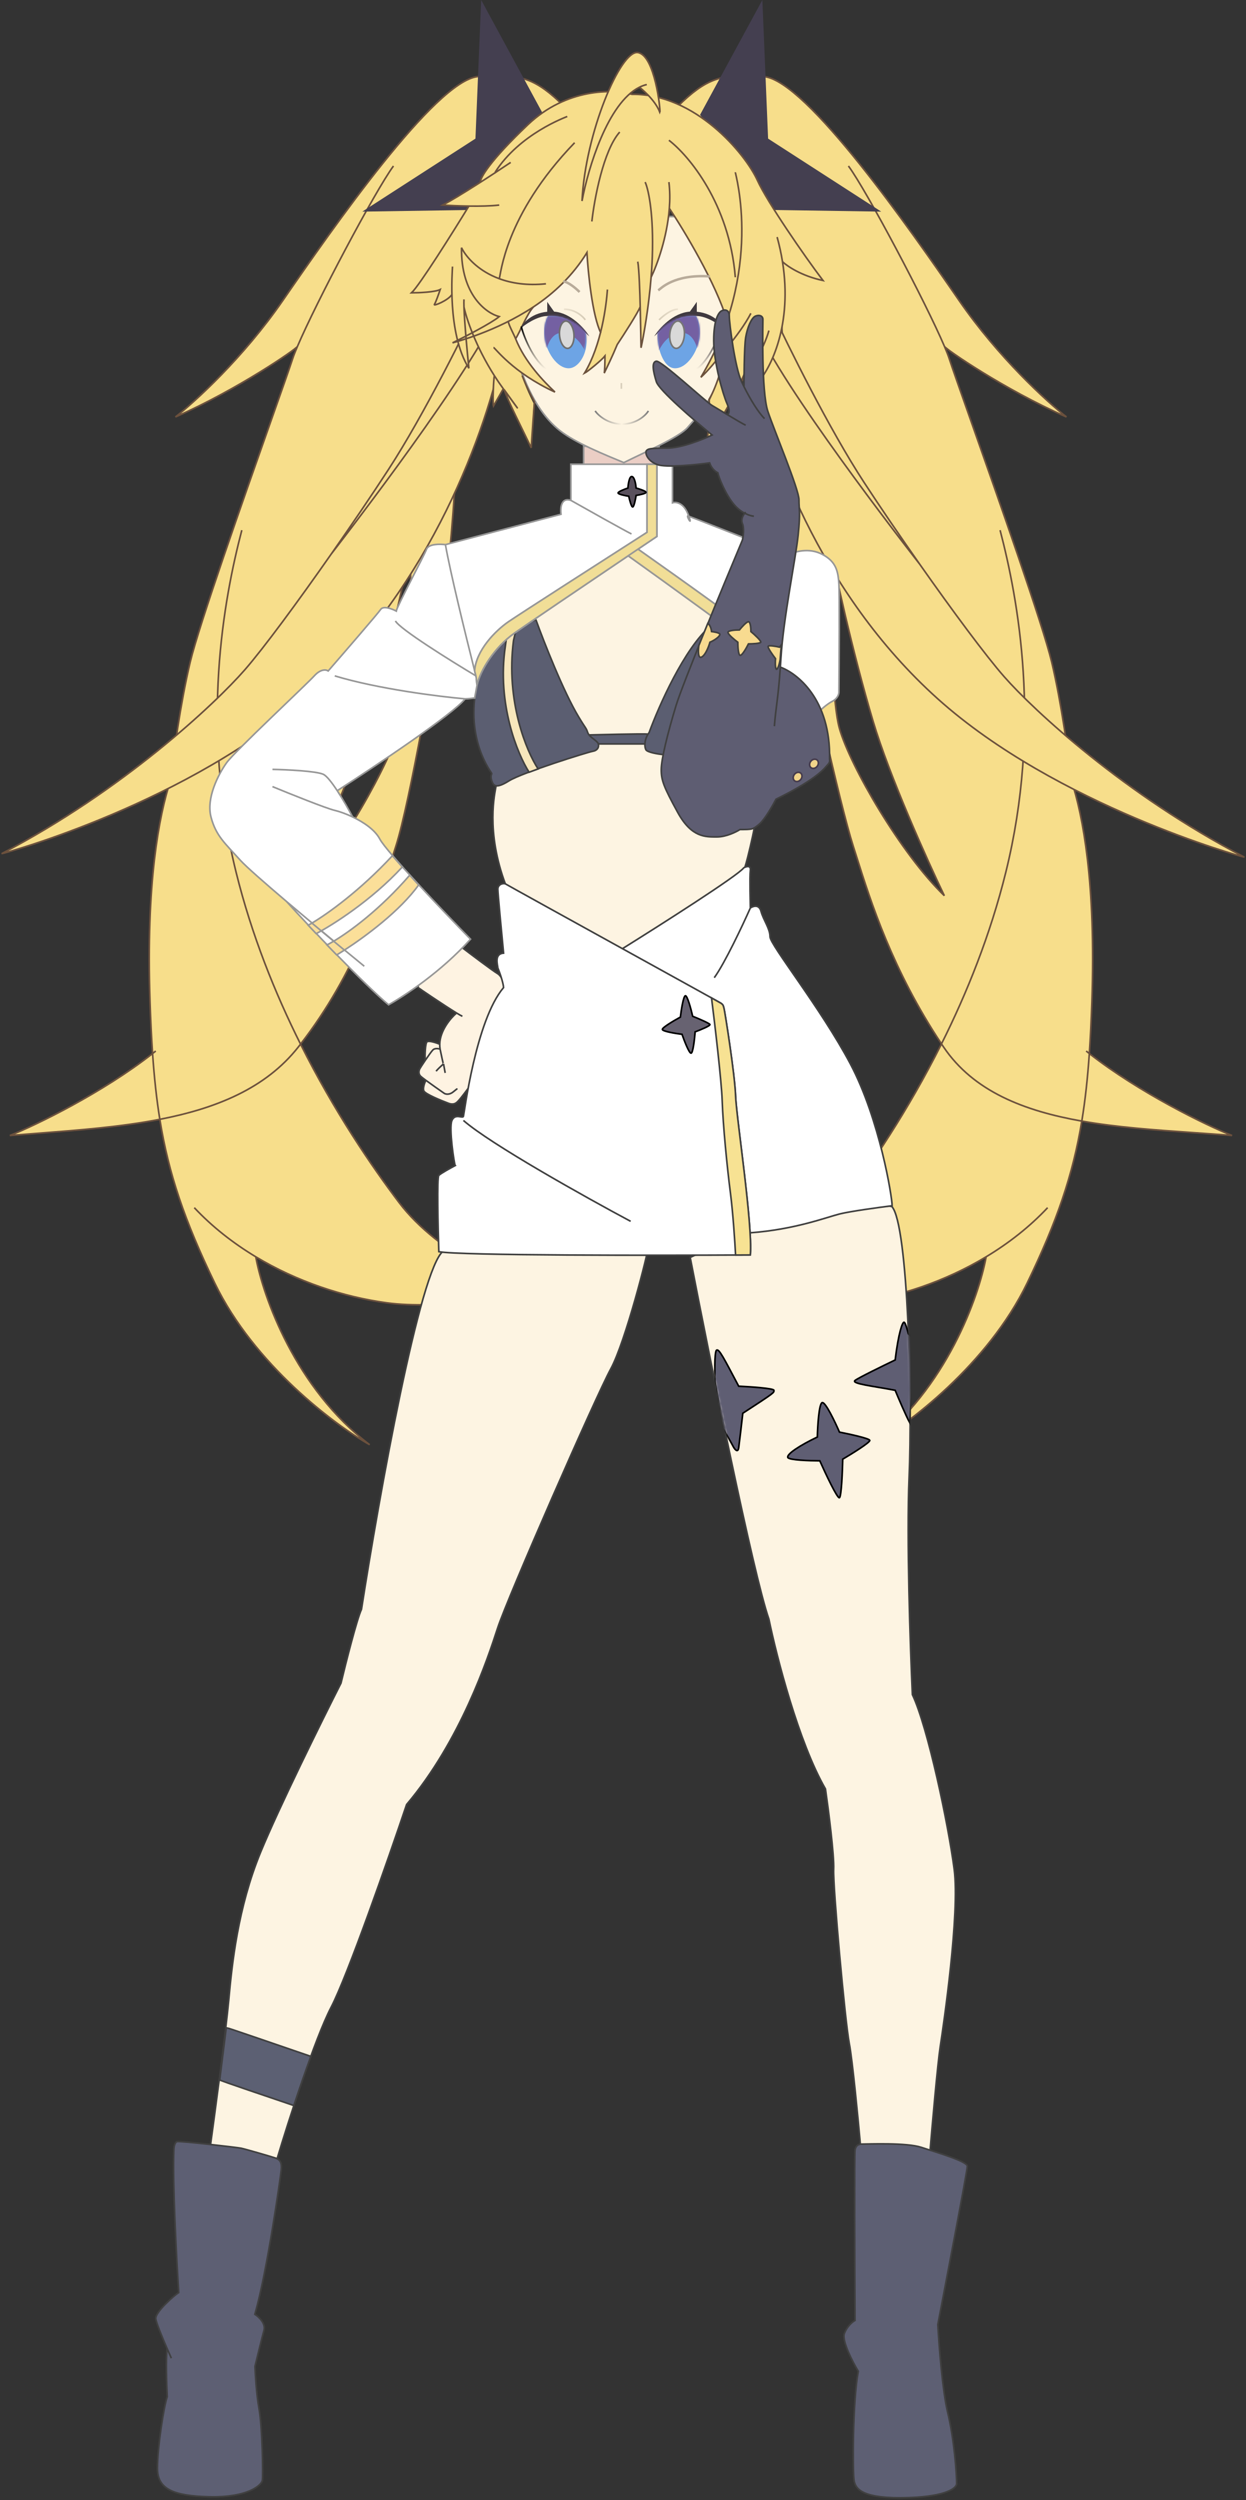 <svg width="760" height="1524" viewBox="0 0 760 1524" fill="none" xmlns="http://www.w3.org/2000/svg">
    <rect x="0" y="0" width="760" height="1524" fill="#333333" stroke="none"/>
    <path d="M258.045 590.505L281.025 577C287.353 581.835 300.709 591.905 303.506 593.506C306.304 595.106 309.668 603.175 311 607.01L287.02 661.528C285.022 664.196 280.826 669.731 280.026 670.531C279.027 671.532 277.528 674.033 273.532 672.532C269.535 671.032 259.544 667.03 258.544 665.03C257.745 663.429 259.016 660.028 259.752 658.527C258.147 657.347 256.936 656.417 256.546 656.027C255.047 654.526 255.547 652.525 256.046 651.525C256.278 651.062 257.689 648.88 259.286 646.523C259.205 643.022 259.344 635.82 260.543 635.019C261.742 634.219 266.159 635.686 268.218 636.52C268.39 628.208 274.846 620.587 278.49 617.514C270.987 612.921 255.457 602.419 255.047 602.008C254.648 601.608 256.879 594.172 258.045 590.505Z" fill="#FEF3E2"/>
    <path d="M282.025 619.514C281.395 619.244 280.136 618.521 278.49 617.514M278.49 617.514C270.987 612.921 255.457 602.419 255.047 602.008C254.648 601.608 256.879 594.172 258.045 590.505L281.025 577C287.353 581.835 300.709 591.905 303.506 593.506C306.304 595.106 309.668 603.175 311 607.01L287.02 661.528C285.022 664.196 280.826 669.731 280.026 670.531C279.027 671.532 277.528 674.033 273.532 672.532C269.535 671.032 259.544 667.03 258.544 665.03C257.745 663.429 259.016 660.028 259.752 658.527M278.49 617.514C274.846 620.587 268.39 628.208 268.218 636.52M270.534 648.524C270.701 649.691 270.534 649.624 268.536 640.021C268.501 639.854 268.469 639.688 268.441 639.521M270.534 648.524C269.202 649.691 266.438 652.225 266.038 653.026M270.534 648.524L271.533 654.026M268.441 639.521C267.473 639.188 265.239 638.821 264.04 640.021C263.235 640.826 261.136 643.793 259.286 646.523M268.441 639.521C268.266 638.515 268.197 637.513 268.218 636.52M278.49 664.029C278.835 663.696 278.927 663.529 276.529 665.53C274.131 667.53 271.866 667.03 271.034 666.53C268.112 664.505 263.083 660.977 259.752 658.527M259.752 658.527C258.147 657.347 256.936 656.417 256.546 656.027C255.047 654.526 255.547 652.525 256.046 651.525C256.278 651.062 257.689 648.88 259.286 646.523M259.286 646.523C259.205 643.022 259.344 635.82 260.543 635.019C261.742 634.219 266.159 635.686 268.218 636.52" stroke="#404040"/>
    <path d="M308.5 539.5C296 506.5 302 483 302.5 479.5L292 410L309.5 364L387.5 328L454 367L446.5 411L436.5 462.5C444.333 476.5 460.8 500.2 460 505C459.2 509.8 456 523.167 455 526.5L452 536.5L379.5 588.5C355.833 573 308.5 541.5 308.5 539.5Z" fill="#FDF4E2" stroke="#404040"/>
    <path d="M326.955 378C331.788 391.333 343.755 421.8 352.955 437C357.455 444.5 357.455 443.5 358.455 446.5C358.631 447.029 358.932 447.527 359.311 448C359.955 448 394.041 447.076 395.248 447.538C395.462 447.19 395.698 446.843 395.955 446.5C401.788 430.5 417.455 395.1 433.455 381.5L415.955 458L404.455 460C401.288 459.667 394.755 458.6 393.955 457C393.546 456.183 393.304 454.948 393.366 453.5H364.955C365.455 455.5 364.455 457.5 361.455 458C358.455 458.5 318.455 471 310.455 476C302.455 481 300.955 479 299.955 476C298.955 473 299.955 472 299.955 471.5C299.955 471 283.455 451 290.955 417C290.955 416.2 295.621 394 297.955 383L326.955 378Z" fill="#5B5E71"/>
    <path d="M364.955 453.5C365.455 455.5 364.455 457.5 361.455 458C358.455 458.5 318.455 471 310.455 476C302.455 481 300.955 479 299.955 476C298.955 473 299.955 472 299.955 471.5C299.955 471 283.455 451 290.955 417C290.955 416.2 295.621 394 297.955 383L326.955 378C331.788 391.333 343.755 421.8 352.955 437C357.455 444.5 357.455 443.5 358.455 446.5C358.631 447.029 358.932 447.527 359.311 448M364.955 453.5C364.543 451.853 361.079 450.206 359.311 448M364.955 453.5C373.955 453.5 392.237 453.5 393.366 453.5M359.311 448C359.955 448 394.041 447.076 395.248 447.538M395.248 447.538C395.462 447.19 395.698 446.843 395.955 446.5C401.788 430.5 417.455 395.1 433.455 381.5L415.955 458L404.455 460C401.288 459.667 394.755 458.6 393.955 457C393.546 456.183 393.304 454.948 393.366 453.5M395.248 447.538C393.984 449.592 393.443 451.709 393.366 453.5" stroke="#404040"/>
    <path d="M313.218 390.5C308.418 427.7 321.218 458.138 328.218 468.707C326.314 469.387 324.466 470.063 322.718 470.721C315.718 459.814 303.018 429.2 308.218 394C308.718 390.166 309.818 382.5 310.218 382.5C310.618 382.5 314.052 380.816 315.718 379.975L313.218 390.5Z" fill="#F7E7BC" stroke="#404040"/>
    <path d="M356 284V272H402V284H356Z" fill="#EBCEC5" stroke="#979797"/>
    <path fill-rule="evenodd" clip-rule="evenodd" d="M479.5 279.684C479.5 264.484 477.5 212.684 476.5 188.684C455.5 148.35 413.5 67.083 413.5 64.683C430.5 48.184 440 44.184 466 46.684C492 49.184 555 139.684 585 183.184C609 217.984 638.667 245.017 650.5 254.184C612 237.184 576.716 212.684 576.084 211.184C577.392 214.253 578.388 216.798 579 218.684C580.657 223.793 585.595 237.791 592.032 256.04C608.902 303.862 636.072 380.884 641.5 403.684C647.5 428.884 652 462.184 653.5 475.684C660.5 497.184 668.5 538.184 666 610.684C665.61 621.981 665.112 632.416 664.434 642.218C694.686 665.957 736 686.147 751.5 692.184C743.574 691.528 735.511 690.966 727.402 690.401C704.602 688.812 681.428 687.197 659.842 683.4C654.443 716.136 644.707 744.556 626.5 782.184C602.5 831.784 553.5 868.517 532 880.684C577.2 846.684 597.167 790.137 601.5 766.114C576.373 781.228 547.997 790.629 521.5 794.184C490.09 798.397 445.667 790.517 427.5 787.184C442.667 786.35 490.4 764.384 514 733.184C530.822 710.944 553.659 677.487 574.261 636.334C544.284 591.278 531.066 549.424 522.606 522.637C521.871 520.308 521.171 518.093 520.5 516C512 489.5 492 398.684 488 375.184C484 351.684 479.5 298.684 479.5 279.684ZM576 546C565.667 524.5 542.5 473.1 532.5 439.5C520 397.5 508.5 345.5 506.5 332C506.333 360.834 506.8 425.6 512 444C518.5 467 549.5 520.5 576 546Z" fill="#F7DE8B"/>
    <path d="M476.5 188.684L477 188.663L476.995 188.551L476.943 188.453L476.5 188.684ZM413.5 64.683L413.152 64.325L413 64.472V64.683H413.5ZM585 183.184L585.412 182.9L585.412 182.9L585 183.184ZM650.5 254.184L650.298 254.641L650.806 253.788L650.5 254.184ZM576.084 211.184L576.544 210.987L575.623 211.378L576.084 211.184ZM579 218.684L578.524 218.838L578.524 218.838L579 218.684ZM592.032 256.04L592.504 255.873L592.504 255.873L592.032 256.04ZM641.5 403.684L641.986 403.568L641.986 403.568L641.5 403.684ZM653.5 475.684L653.003 475.739L653.009 475.79L653.025 475.838L653.5 475.684ZM666 610.684L666.5 610.701L666.5 610.701L666 610.684ZM664.434 642.218L663.935 642.183L663.916 642.448L664.125 642.611L664.434 642.218ZM751.5 692.184L751.459 692.682L751.681 691.718L751.5 692.184ZM727.402 690.401L727.437 689.902L727.437 689.902L727.402 690.401ZM659.842 683.4L659.929 682.908L659.431 682.82L659.349 683.319L659.842 683.4ZM626.5 782.184L626.95 782.401L626.95 782.401L626.5 782.184ZM532 880.684L531.699 880.284L532.246 881.119L532 880.684ZM601.5 766.114L601.992 766.203L602.188 765.117L601.242 765.685L601.5 766.114ZM521.5 794.184L521.566 794.679L521.566 794.679L521.5 794.184ZM427.5 787.184L427.473 786.684L427.41 787.675L427.5 787.184ZM514 733.184L513.601 732.882L513.601 732.882L514 733.184ZM574.261 636.334L574.708 636.558L574.838 636.299L574.678 636.057L574.261 636.334ZM522.606 522.637L522.129 522.787L522.129 522.787L522.606 522.637ZM520.5 516L520.024 516.153L520.024 516.153L520.5 516ZM532.5 439.5L532.979 439.358L532.979 439.358L532.5 439.5ZM576 546L575.653 546.36L576.451 545.784L576 546ZM506.5 332L506.995 331.927L506 331.997L506.5 332ZM512 444L511.519 444.136L511.519 444.136L512 444ZM574.261 636.334L573.814 636.11L573.684 636.37L573.845 636.611L574.261 636.334ZM575.5 638.184L575.915 637.904L575.915 637.904L575.5 638.184ZM659.842 683.4L659.755 683.893L660.253 683.98L660.335 683.482L659.842 683.4ZM664.434 642.218L664.932 642.252L664.951 641.988L664.742 641.825L664.434 642.218ZM613.5 531.684L613.015 531.564L613.015 531.564L613.5 531.684ZM476 188.704C477.001 212.71 479 264.497 479 279.684H480C480 264.47 477.999 212.657 477 188.663L476 188.704ZM413 64.683C413 64.791 413.026 64.901 413.048 64.983C413.073 65.076 413.108 65.184 413.15 65.303C413.235 65.543 413.359 65.852 413.517 66.224C413.833 66.969 414.298 67.992 414.893 69.259C416.085 71.795 417.81 75.327 419.943 79.621C424.21 88.211 430.117 99.856 436.68 112.686C449.806 138.346 465.556 168.747 476.057 188.914L476.943 188.453C466.444 168.287 450.694 137.888 437.57 112.231C431.008 99.402 425.103 87.76 420.838 79.177C418.706 74.884 416.985 71.359 415.798 68.834C415.204 67.57 414.746 66.561 414.437 65.833C414.282 65.468 414.167 65.18 414.092 64.969C414.055 64.862 414.029 64.782 414.013 64.724C413.995 64.654 414 64.651 414 64.683H413ZM466.048 46.186C453.025 44.934 444.062 45.3 436.208 48.087C428.353 50.874 421.665 56.062 413.152 64.325L413.848 65.042C422.335 56.805 428.897 51.743 436.542 49.03C444.188 46.317 452.975 45.933 465.952 47.181L466.048 46.186ZM585.412 182.9C570.412 161.151 547.153 127.637 524.39 99.246C513.01 85.052 501.743 72.125 491.688 62.586C486.66 57.817 481.925 53.885 477.622 51.064C473.327 48.249 469.418 46.51 466.048 46.186L465.952 47.181C469.082 47.482 472.829 49.118 477.074 51.901C481.309 54.677 485.996 58.565 491 63.312C501.007 72.805 512.24 85.691 523.61 99.871C546.347 128.23 569.588 161.716 584.588 183.467L585.412 182.9ZM650.806 253.788C639.006 244.648 609.378 217.651 585.412 182.9L584.588 183.467C608.622 218.317 638.327 245.386 650.194 254.579L650.806 253.788ZM575.623 211.378C575.682 211.518 575.797 211.647 575.881 211.735C575.982 211.841 576.114 211.965 576.27 212.102C576.585 212.379 577.025 212.735 577.579 213.161C578.688 214.014 580.276 215.166 582.279 216.555C586.286 219.335 591.966 223.074 598.829 227.297C612.554 235.742 631.021 246.129 650.298 254.641L650.702 253.726C631.479 245.238 613.053 234.875 599.353 226.445C592.504 222.231 586.839 218.501 582.849 215.734C580.853 214.349 579.28 213.208 578.188 212.368C577.642 211.948 577.221 211.607 576.931 211.351C576.785 211.223 576.678 211.122 576.606 211.046C576.517 210.953 576.525 210.942 576.544 210.989L575.623 211.378ZM579.476 218.529C578.857 216.622 577.854 214.061 576.544 210.987L575.624 211.38C576.931 214.444 577.92 216.973 578.524 218.838L579.476 218.529ZM592.504 255.873C586.065 237.619 581.13 223.631 579.476 218.529L578.524 218.838C580.184 223.955 585.125 237.962 591.561 256.206L592.504 255.873ZM641.986 403.568C636.55 380.735 609.366 303.675 592.504 255.873L591.561 256.206C608.438 304.05 635.593 381.033 641.014 403.799L641.986 403.568ZM653.997 475.628C652.496 462.121 647.993 428.797 641.986 403.568L641.014 403.799C647.007 428.97 651.504 462.246 653.003 475.739L653.997 475.628ZM666.5 610.701C669.001 538.16 660.998 497.099 653.975 475.529L653.025 475.838C660.002 497.268 667.999 538.207 665.5 610.666L666.5 610.701ZM664.932 642.252C665.611 632.443 666.11 622.002 666.5 610.701L665.5 610.666C665.111 621.96 664.612 632.389 663.935 642.183L664.932 642.252ZM751.681 691.718C736.215 685.694 694.947 665.527 664.742 641.825L664.125 642.611C694.425 666.388 735.785 686.599 751.319 692.65L751.681 691.718ZM727.367 690.9C735.477 691.465 743.536 692.027 751.459 692.682L751.541 691.685C743.611 691.029 735.546 690.467 727.437 689.902L727.367 690.9ZM659.755 683.893C681.372 687.695 704.573 689.311 727.367 690.9L727.437 689.902C704.632 688.313 681.484 686.699 659.929 682.908L659.755 683.893ZM626.95 782.401C645.172 744.743 654.926 716.277 660.335 683.482L659.349 683.319C653.959 715.995 644.242 744.368 626.05 781.966L626.95 782.401ZM532.246 881.119C553.793 868.925 602.889 832.128 626.95 782.401L626.05 781.966C602.111 831.439 553.207 868.108 531.754 880.248L532.246 881.119ZM601.008 766.025C596.687 789.978 576.762 846.387 531.699 880.284L532.301 881.083C577.638 846.98 597.646 790.296 601.992 766.203L601.008 766.025ZM521.566 794.679C548.128 791.116 576.569 781.693 601.758 766.542L601.242 765.685C576.176 780.762 547.866 790.142 521.434 793.688L521.566 794.679ZM427.41 787.675C445.559 791.005 490.064 798.905 521.566 794.679L521.434 793.688C490.117 797.889 445.775 790.028 427.59 786.692L427.41 787.675ZM513.601 732.882C501.858 748.407 484.088 761.658 467.341 771.136C458.971 775.873 450.868 779.661 443.917 782.315C436.953 784.974 431.185 786.48 427.473 786.684L427.527 787.683C431.398 787.47 437.284 785.918 444.274 783.249C451.276 780.575 459.424 776.765 467.834 772.006C484.645 762.492 502.542 749.16 514.399 733.485L513.601 732.882ZM573.814 636.11C553.229 677.229 530.41 710.661 513.601 732.882L514.399 733.485C531.234 711.228 554.09 677.745 574.708 636.558L573.814 636.11ZM522.129 522.787C530.591 549.58 543.826 591.492 573.845 636.611L574.678 636.057C544.742 591.063 531.541 549.267 523.083 522.486L522.129 522.787ZM520.024 516.153C520.695 518.245 521.394 520.459 522.129 522.787L523.083 522.486C522.348 520.158 521.648 517.942 520.976 515.847L520.024 516.153ZM487.507 375.267C491.509 398.779 511.514 489.621 520.024 516.153L520.976 515.847C512.486 489.379 492.491 398.589 488.493 375.1L487.507 375.267ZM479 279.684C479 298.714 483.503 351.742 487.507 375.267L488.493 375.1C484.497 351.625 480 298.653 480 279.684H479ZM532.021 439.643C542.033 473.284 565.215 524.715 575.549 546.217L576.451 545.784C566.118 524.285 542.967 472.916 532.979 439.358L532.021 439.643ZM506.005 332.073C508.01 345.605 519.517 397.629 532.021 439.643L532.979 439.358C520.483 397.371 508.99 345.396 506.995 331.927L506.005 332.073ZM512.481 443.864C511.195 439.315 510.194 431.859 509.422 422.75C508.65 413.652 508.11 402.94 507.737 391.896C506.992 369.809 506.917 346.416 507 332.003L506 331.997C505.917 346.417 505.992 369.825 506.738 391.93C507.111 402.982 507.652 413.713 508.425 422.835C509.198 431.945 510.204 439.486 511.519 444.136L512.481 443.864ZM576.347 545.64C563.141 532.933 548.792 513.224 536.927 493.802C525.058 474.375 515.712 455.297 512.481 443.864L511.519 444.136C514.788 455.704 524.192 474.876 536.073 494.323C547.958 513.777 562.359 533.568 575.653 546.36L576.347 545.64ZM573.845 636.611C574.255 637.228 574.669 637.845 575.085 638.463L575.915 637.904C575.499 637.288 575.087 636.672 574.678 636.057L573.845 636.611ZM575.085 638.463C593.45 665.7 624.562 677.703 659.755 683.893L659.929 682.908C624.816 676.732 594.047 664.796 575.915 637.904L575.085 638.463ZM664.742 641.825C664.094 641.316 663.451 640.805 662.813 640.294L662.187 641.074C662.828 641.588 663.474 642.1 664.125 642.611L664.742 641.825ZM574.708 636.558C590.248 605.517 604.52 570.096 613.985 531.804L613.015 531.564C603.57 569.77 589.328 605.121 573.814 636.11L574.708 636.558ZM613.985 531.804C636.014 442.689 621.494 365.096 610.484 323.057L609.516 323.31C620.506 365.271 634.986 442.678 613.015 531.564L613.985 531.804ZM601.758 766.542C615.546 758.249 628.363 748.237 639.364 736.526L638.636 735.841C627.705 747.477 614.961 757.433 601.242 765.685L601.758 766.542ZM660.335 683.482C662.449 670.664 663.899 657.19 664.932 642.252L663.935 642.183C662.903 657.098 661.456 670.54 659.349 683.319L660.335 683.482ZM576.544 210.987C570.768 197.446 558.921 173.748 547.118 151.534C535.322 129.331 523.542 108.556 517.903 100.887L517.097 101.48C522.684 109.078 534.43 129.783 546.235 152.003C558.035 174.212 569.866 197.88 575.624 211.38L576.544 210.987Z" fill="#6C513D"/>
    <path d="M465 0L427 70L472 128L537.5 129L468.5 84.5L465 0Z" fill="#443F50"/>
    <path fill-rule="evenodd" clip-rule="evenodd" d="M278 279.684C278 264.484 280 212.684 281 188.684C302 148.35 344 67.083 344 64.683C327 48.184 317.5 44.184 291.5 46.684C265.5 49.184 202.5 139.684 172.5 183.184C148.5 217.984 118.834 245.017 107 254.184C145.5 237.184 180.785 212.684 181.417 211.184C180.108 214.253 179.112 216.798 178.5 218.684C176.843 223.793 171.905 237.791 165.468 256.04C148.598 303.862 121.429 380.884 116 403.684C110 428.884 105.5 462.184 104 475.684C97 497.184 89 538.184 91.5 610.684C91.89 621.981 92.389 632.416 93.067 642.218C62.814 665.957 21.501 686.147 6 692.184C11.631 691.718 17.306 691.281 22.998 690.842C48.206 688.901 73.764 686.932 97.483 682.326C102.846 715.516 112.594 744.144 131 782.184C155 831.784 204 868.517 225.5 880.684C180.3 846.684 160.334 790.137 156 766.114C181.127 781.228 209.504 790.629 236 794.184C267.41 798.397 311.834 790.517 330 787.184C314.834 786.35 267.1 764.384 243.5 733.184C226.7 710.973 203.9 677.574 183.319 636.495C216.986 593.045 231.211 548.14 239.784 521.081C240.382 519.192 240.952 517.391 241.5 515.684C250 489.184 265.5 398.684 269.5 375.184C273.5 351.684 278 298.684 278 279.684ZM181 546C191.334 524.5 214.5 473.1 224.5 439.5C237 397.5 248.5 345.5 250.5 332C250.667 360.834 249.7 423.1 244.5 441.5C238 464.5 207.5 520.5 181 546Z" fill="#F7DE8B"/>
    <path d="M281 188.684L280.557 188.453L280.505 188.551L280.501 188.663L281 188.684ZM344 64.683H344.5V64.472L344.348 64.325L344 64.683ZM172.5 183.184L172.089 182.9L172.089 182.9L172.5 183.184ZM107 254.184L106.694 253.788L107.202 254.641L107 254.184ZM181.417 211.184L181.877 211.378L180.957 210.987L181.417 211.184ZM178.5 218.684L178.976 218.838L178.976 218.838L178.5 218.684ZM165.468 256.04L164.996 255.873L164.996 255.873L165.468 256.04ZM116 403.684L115.514 403.568L115.514 403.568L116 403.684ZM104 475.684L104.476 475.838L104.492 475.79L104.497 475.739L104 475.684ZM91.5 610.684L91.001 610.701L91.001 610.701L91.5 610.684ZM93.067 642.218L93.375 642.611L93.584 642.448L93.566 642.183L93.067 642.218ZM6 692.184L5.819 691.718L6.041 692.682L6 692.184ZM22.998 690.842L23.036 691.341L23.036 691.341L22.998 690.842ZM97.483 682.326L97.977 682.246L97.894 681.736L97.388 681.835L97.483 682.326ZM131 782.184L130.55 782.401L130.55 782.401L131 782.184ZM225.5 880.684L225.254 881.119L225.801 880.284L225.5 880.684ZM156 766.114L156.258 765.685L155.312 765.117L155.508 766.203L156 766.114ZM236 794.184L235.934 794.679L235.934 794.679L236 794.184ZM330 787.184L330.09 787.675L330.028 786.684L330 787.184ZM243.5 733.184L243.101 733.485L243.101 733.485L243.5 733.184ZM183.319 636.495L182.924 636.188L182.731 636.437L182.872 636.719L183.319 636.495ZM239.784 521.081L240.26 521.232L240.26 521.232L239.784 521.081ZM241.5 515.684L241.024 515.531L241.024 515.531L241.5 515.684ZM224.5 439.5L224.021 439.358L224.021 439.358L224.5 439.5ZM181 546L180.55 545.784L181.347 546.36L181 546ZM250.5 332L251 331.997L250.006 331.927L250.5 332ZM244.5 441.5L244.981 441.636L244.981 441.636L244.5 441.5ZM183.319 636.495L183.715 636.801L183.907 636.552L183.766 636.271L183.319 636.495ZM182 638.184L182.393 638.493L182.393 638.493L182 638.184ZM97.483 682.326L96.989 682.405L97.072 682.915L97.578 682.817L97.483 682.326ZM93.067 642.218L92.758 641.825L92.55 641.988L92.568 642.252L93.067 642.218ZM144 531.684L144.486 531.564L144.486 531.564L144 531.684ZM280.501 188.663C279.501 212.657 277.5 264.47 277.5 279.684H278.5C278.5 264.497 280.5 212.71 281.5 188.704L280.501 188.663ZM343.5 64.683C343.5 64.651 343.505 64.654 343.487 64.724C343.471 64.782 343.446 64.862 343.408 64.969C343.333 65.18 343.218 65.468 343.063 65.833C342.754 66.561 342.296 67.57 341.702 68.834C340.515 71.359 338.794 74.884 336.662 79.177C332.398 87.76 326.492 99.402 319.93 112.231C306.806 137.888 291.056 168.287 280.557 188.453L281.444 188.914C291.944 168.747 307.695 138.346 320.82 112.686C327.383 99.856 333.29 88.211 337.557 79.621C339.691 75.327 341.415 71.795 342.607 69.259C343.203 67.992 343.667 66.969 343.984 66.224C344.142 65.852 344.265 65.543 344.35 65.303C344.393 65.184 344.428 65.076 344.453 64.983C344.475 64.901 344.5 64.791 344.5 64.683H343.5ZM291.548 47.181C304.525 45.933 313.312 46.317 320.958 49.03C328.603 51.743 335.165 56.805 343.652 65.042L344.348 64.325C335.836 56.062 329.147 50.874 321.292 48.087C313.438 45.3 304.475 44.934 291.452 46.186L291.548 47.181ZM172.912 183.467C187.913 161.716 211.153 128.23 233.89 99.871C245.26 85.691 256.493 72.805 266.501 63.312C271.504 58.565 276.191 54.677 280.427 51.901C284.671 49.118 288.418 47.482 291.548 47.181L291.452 46.186C288.083 46.51 284.173 48.249 279.878 51.064C275.575 53.885 270.84 57.817 265.812 62.586C255.757 72.125 244.491 85.052 233.11 99.246C210.347 127.637 187.088 161.151 172.089 182.9L172.912 183.467ZM107.306 254.579C119.173 245.386 148.878 218.317 172.912 183.467L172.089 182.9C148.123 217.651 118.494 244.648 106.694 253.788L107.306 254.579ZM180.956 210.989C180.976 210.942 180.983 210.953 180.895 211.046C180.823 211.122 180.715 211.223 180.57 211.351C180.279 211.607 179.858 211.948 179.312 212.368C178.22 213.208 176.647 214.349 174.652 215.734C170.662 218.501 164.996 222.231 158.147 226.445C144.447 234.875 126.021 245.238 106.798 253.726L107.202 254.641C126.479 246.129 144.946 235.742 158.671 227.297C165.534 223.074 171.215 219.335 175.221 216.555C177.224 215.166 178.812 214.014 179.922 213.161C180.476 212.735 180.916 212.379 181.23 212.102C181.386 211.965 181.518 211.841 181.619 211.735C181.703 211.647 181.818 211.518 181.877 211.378L180.956 210.989ZM178.976 218.838C179.581 216.973 180.57 214.444 181.877 211.38L180.957 210.987C179.646 214.061 178.643 216.622 178.025 218.529L178.976 218.838ZM165.939 256.206C172.375 237.962 177.316 223.955 178.976 218.838L178.025 218.529C176.37 223.631 171.436 237.619 164.996 255.873L165.939 256.206ZM116.487 403.799C121.907 381.033 149.063 304.05 165.939 256.206L164.996 255.873C148.134 303.675 120.95 380.735 115.514 403.568L116.487 403.799ZM104.497 475.739C105.996 462.246 110.494 428.97 116.487 403.799L115.514 403.568C109.507 428.797 105.004 462.121 103.503 475.628L104.497 475.739ZM92 610.666C89.501 538.207 97.499 497.268 104.476 475.838L103.525 475.529C96.502 497.099 88.499 538.16 91.001 610.701L92 610.666ZM93.566 642.183C92.888 632.389 92.389 621.96 92 610.666L91.001 610.701C91.39 622.002 91.889 632.443 92.568 642.252L93.566 642.183ZM6.182 692.65C21.716 686.599 63.075 666.388 93.375 642.611L92.758 641.825C62.553 665.527 21.286 685.694 5.819 691.718L6.182 692.65ZM22.959 690.344C17.267 690.782 11.592 691.219 5.959 691.685L6.041 692.682C11.671 692.216 17.344 691.779 23.036 691.341L22.959 690.344ZM97.388 681.835C73.702 686.435 48.174 688.402 22.959 690.344L23.036 691.341C48.238 689.4 73.826 687.429 97.578 682.817L97.388 681.835ZM131.45 781.966C113.059 743.958 103.33 715.376 97.977 682.246L96.989 682.405C102.362 715.656 112.129 744.331 130.55 782.401L131.45 781.966ZM225.746 880.248C204.294 868.108 155.389 831.439 131.45 781.966L130.55 782.401C154.611 832.128 203.707 868.925 225.254 881.119L225.746 880.248ZM155.508 766.203C159.854 790.296 179.862 846.98 225.2 881.083L225.801 880.284C180.738 846.387 160.813 789.978 156.492 766.025L155.508 766.203ZM236.067 793.688C209.635 790.142 181.324 780.762 156.258 765.685L155.743 766.542C180.931 781.693 209.373 791.116 235.934 794.679L236.067 793.688ZM329.91 786.692C311.726 790.028 267.383 797.889 236.067 793.688L235.934 794.679C267.437 798.905 311.942 791.005 330.09 787.675L329.91 786.692ZM243.101 733.485C254.958 749.16 272.855 762.492 289.666 772.006C298.076 776.765 306.225 780.575 313.227 783.249C320.216 785.918 326.102 787.47 329.973 787.683L330.028 786.684C326.315 786.48 320.547 784.974 313.583 782.315C306.632 779.661 298.529 775.873 290.159 771.136C273.412 761.658 255.642 748.407 243.899 732.882L243.101 733.485ZM182.872 636.719C203.47 677.832 226.288 711.257 243.101 733.485L243.899 732.882C227.112 710.689 204.33 677.316 183.766 636.271L182.872 636.719ZM239.307 520.93C230.736 547.985 216.532 592.815 182.924 636.188L183.715 636.801C217.44 593.276 231.687 548.295 240.26 521.232L239.307 520.93ZM241.024 515.531C240.476 517.24 239.905 519.042 239.307 520.93L240.26 521.232C240.859 519.343 241.429 517.543 241.976 515.836L241.024 515.531ZM269.007 375.1C267.007 386.849 262.133 415.346 256.696 444.216C251.257 473.101 245.263 502.317 241.024 515.531L241.976 515.836C246.238 502.55 252.244 473.266 257.679 444.401C263.117 415.522 267.993 387.018 269.993 375.267L269.007 375.1ZM277.5 279.684C277.5 298.653 273.003 351.625 269.007 375.1L269.993 375.267C273.998 351.742 278.5 298.714 278.5 279.684H277.5ZM224.021 439.358C214.033 472.916 190.882 524.285 180.55 545.784L181.451 546.217C191.785 524.715 214.967 473.284 224.98 439.643L224.021 439.358ZM250.006 331.927C248.01 345.396 236.517 397.371 224.021 439.358L224.98 439.643C237.484 397.629 248.99 345.605 250.995 332.073L250.006 331.927ZM244.981 441.636C246.295 436.988 247.333 429.606 248.153 420.729C248.973 411.842 249.577 401.423 250.012 390.683C250.884 369.203 251.084 346.42 251 331.997L250 332.003C250.084 346.414 249.884 369.181 249.013 390.642C248.578 401.373 247.975 411.773 247.157 420.637C246.338 429.511 245.306 436.812 244.019 441.364L244.981 441.636ZM181.347 546.36C194.646 533.563 208.923 513.142 220.682 493.065C232.438 472.991 241.714 453.198 244.981 441.636L244.019 441.364C240.787 452.803 231.562 472.509 219.819 492.56C208.077 512.608 193.855 532.937 180.654 545.64L181.347 546.36ZM182.924 636.188C182.488 636.751 182.05 637.313 181.607 637.874L182.393 638.493C182.837 637.929 183.277 637.365 183.715 636.801L182.924 636.188ZM181.607 637.874C161.726 663.129 131.514 675.207 97.388 681.835L97.578 682.817C131.795 676.171 162.292 664.026 182.393 638.493L181.607 637.874ZM93.375 642.611C94.026 642.1 94.673 641.588 95.313 641.074L94.687 640.294C94.049 640.805 93.406 641.316 92.758 641.825L93.375 642.611ZM183.766 636.271C168.221 605.243 153.946 569.835 144.486 531.564L143.515 531.804C152.997 570.162 167.301 605.639 182.872 636.719L183.766 636.271ZM144.486 531.564C122.514 442.678 136.994 365.271 147.984 323.31L147.017 323.057C136.006 365.096 121.487 442.689 143.515 531.804L144.486 531.564ZM156.258 765.685C142.539 757.433 129.796 747.477 118.865 735.841L118.136 736.526C129.137 748.237 141.954 758.249 155.743 766.542L156.258 765.685ZM97.977 682.246C95.963 669.787 94.568 656.681 93.566 642.183L92.568 642.252C93.572 656.772 94.97 669.91 96.989 682.405L97.977 682.246ZM181.877 211.38C187.634 197.88 199.465 174.212 211.265 152.003C223.071 129.783 234.816 109.078 240.403 101.48L239.597 100.887C233.959 108.556 222.178 129.331 210.382 151.534C198.58 173.748 186.732 197.446 180.957 210.987L181.877 211.38Z" fill="#6C513D"/>
    <path d="M419.5 260.5C414.5 266.5 393.167 275.667 380.5 282C368.833 277.167 351 270 341.5 262.5C332.603 255.476 323 243 315.18 218C308.924 197.999 312.347 152.167 312.681 132H445.68C447.514 149.333 446.581 197.6 442.181 218C436.681 243.5 424.5 254.5 419.5 260.5Z" fill="#FDF4E2" stroke="#979797"/>
    <path d="M293.5 0L331.5 70L286.5 128L221 129L290 84.5L293.5 0Z" fill="#443F50"/>
    <path d="M759 522.5C758 522.5 644.5 491 572 426C499.5 361 467.5 270 458 221.5L464.25 205.25L470.5 189C480.5 210.5 505.8 261.6 527 294C536.959 309.221 548.967 326.843 561.032 344C581.069 372.494 601.265 399.704 612.5 412.5C630.5 433 686 484.5 759 522.5Z" fill="#F7DE8B"/>
    <path d="M561.032 344C548.967 326.843 536.959 309.221 527 294C505.8 261.6 480.5 210.5 470.5 189L464.25 205.25M561.032 344C581.069 372.494 601.265 399.704 612.5 412.5C630.5 433 686 484.5 759 522.5C758 522.5 644.5 491 572 426C499.5 361 467.5 270 458 221.5L464.25 205.25M561.032 344C560.329 343 487.5 250.5 464.25 205.25" stroke="#6C513D"/>
    <path d="M1 520.373C2 520.39 116.029 489.466 189.645 422.967C263.26 356.468 296.831 262.214 307.169 211.854L301.201 194.824L295.234 177.794C284.863 200.022 258.682 252.828 236.924 286.223C226.702 301.912 214.391 320.068 202.031 337.738C181.503 367.084 160.839 395.091 149.384 408.232C131.031 429.286 74.647 482.006 1 520.373Z" fill="#F7DE8B"/>
    <path d="M202.031 337.738C214.391 320.068 226.702 301.912 236.924 286.223C258.682 252.828 284.863 200.022 295.234 177.794L301.201 194.824M202.031 337.738C181.503 367.084 160.839 395.091 149.384 408.232C131.031 429.286 74.647 482.006 1 520.373C2 520.39 116.029 489.466 189.645 422.967C263.26 356.468 296.831 262.214 307.169 211.854L301.201 194.824M202.031 337.738C202.751 336.708 277.171 241.57 301.201 194.824" stroke="#6C513D"/>
    <path d="M369 216.999C367 219.499 358.5 226.499 356.5 227.499C361.061 219.956 364.187 211.046 366.314 202.618C361.237 191.963 358.659 165.856 358 154C349.286 168.117 337.846 178.829 325.5 186.999C321.684 190.699 317.078 202.582 314.5 206.499C320.144 220.707 331.729 232.652 338.5 239C329.98 235.067 323.125 230.813 317.723 226.863C320.183 236.109 324.692 244.221 325.5 246C325.1 250.4 324.5 265.5 324 273C318.488 261.187 310.262 245.338 307.622 237.85L307 237L301 247.5C300.462 245.5 301 231.5 301.538 229C296.062 220.411 291.923 212.066 288.934 204.934C287.257 205.529 285.704 206.054 284.296 206.512C284.874 213.286 285.525 219.957 286 224.5C282.972 219.677 280.8 214 279.251 208.072C277.517 208.579 276.386 208.88 276 209C276.914 208.552 277.958 208.036 279.095 207.466C276.675 197.916 275.844 187.77 275.644 179.529C273.031 182.933 264.05 186.925 265 185.5C265.8 184.3 267.667 179 268.5 176.5C265.3 178.1 255.5 178.5 251 178.5C255.8 174.1 276.333 141.422 286 125.634C279.634 125.542 273.619 125.246 270 125C275.442 122.17 284.388 116.645 292.971 111.149C292.946 107.759 299.247 97.596 322 76C345.6 53.6 374.167 54.333 385.5 57.499C424 56.999 454.5 93.499 462 110C468 123.2 490.5 155.833 502 170.999C488.8 168.199 480.019 162.166 477.278 159.499C483.423 197.83 470.291 224.32 462 233.499C462.833 227.499 464.094 213.8 464.494 213C462.163 217.666 456.3 228.299 451.5 233.499C446.239 244.744 435.868 261.619 431 270.999C431.5 267.999 433 245.999 433 244.999C433 243.999 427.5 254.999 433 243.999C437.4 235.199 441.833 218.87 443.5 211.806C435.849 221.009 431.714 226.17 427 230.5C436.114 217.041 438.51 206.559 442.931 193.66C435.669 170.991 416.94 139.978 408.266 126.999C406.918 144.697 400.826 161.439 397.148 168.999C395.664 187.506 392.664 204.449 391 211.999C391 210.399 390.667 194.666 390.5 186.999C388.9 190.999 380.5 203.999 376.5 209.999C373.7 216.799 370 224.499 368.5 227.499C368.9 226.699 369 220.166 369 216.999Z" fill="#F7DE8B"/>
    <path d="M390.5 186.999C388.9 190.999 380.5 203.999 376.5 209.999C373.7 216.799 370 224.499 368.5 227.499C368.9 226.699 369 220.166 369 216.999C367 219.499 358.5 226.499 356.5 227.499C366.9 210.299 369.833 185.999 370.5 176.5M390.5 186.999C390.333 179.499 389.8 163.499 389 159.499M390.5 186.999C390.667 194.666 391 210.399 391 211.999C392.664 204.449 395.664 187.506 397.148 168.999M393.5 110.999C395.167 114.499 398.4 127.599 398 151.999C397.907 157.665 397.597 163.403 397.148 168.999M397.148 168.999C400.826 161.439 406.918 144.697 408.266 126.999M408 110.999C408.647 116.27 408.671 121.678 408.266 126.999M408.266 126.999C417.177 140.333 436.7 172.699 443.5 195.499M408 85.499C420 94.666 444.9 124.199 448.5 168.999M448.5 104.999C448.5 105.999 466 165.5 427.5 230C432.214 225.67 435.849 221.009 443.5 211.806M458 190.999C454.449 197.764 449.104 205.065 443.5 211.806M443.5 211.806C441.833 218.87 437.562 235.063 432.5 243.5C433 247.5 432.196 263.826 431 270.999C435.868 261.619 446.239 244.744 451.5 233.499M455.78 223.499C455.205 225.34 453.624 228.961 451.5 233.499M451.5 233.499C456.593 227.666 465.8 213.099 469 201.499M464.5 213.5C464.1 214.3 462.833 227.499 462 233.499C470.291 224.32 483.423 197.83 477.278 159.499M474 144.499C475.429 149.679 476.506 154.683 477.278 159.499M477.278 159.499C480.019 162.166 488.8 168.199 502 170.999C490.5 155.833 468 123.2 462 110C454.5 93.499 424 56.999 385.5 57.499C374.167 54.333 345.6 53.6 322 76C298.4 98.4 292.833 108.666 293 110.999M346 70.999C345 71.499 317 81.499 302 104.999M311.5 98.999C301.833 105.5 280 119.8 270 125C273.619 125.246 279.634 125.542 286 125.634M304.5 125C299.435 125.607 292.533 125.728 286 125.634M286 125.634C276.333 141.422 255.8 174.1 251 178.5C255.5 178.5 265.3 178.1 268.5 176.5C267.667 179 265.8 184.3 265 185.5C264 186.999 273.643 183 275.643 179.5M276 162.5C276 164.5 272.5 203 286 224.5C285.025 215.171 283.306 196.862 283 187.123M283 182.5C282.934 183.619 282.94 185.205 283 187.123M283 187.123C284.453 194.06 290.058 210.993 301.538 229M307 237C322.2 257.8 313.667 246 307.5 237.5C310 244.833 318.4 261 324 273C324.5 265.5 325.6 249.4 326 245C325.167 243.166 322 238 318.5 229M307 237C305.048 234.329 303.229 231.652 301.538 229M307 237L301 247.5C300.462 245.5 301 231.5 301.538 229M301 211.806C302 211.999 312.5 227 338.5 239C331.729 232.652 320.144 220.707 314.5 206.499M310 196C310.43 198.397 313.475 203.92 314.5 206.499M366.5 203C361.3 192.6 358.667 166 358 154C349.286 168.117 337.846 178.829 325.5 186.999M333 173C321.507 174.178 312.059 172.679 304.5 169.883M304.5 169.883C305.5 168 307.5 131.5 350.5 86.999M304.5 169.883C302.918 169.297 301.418 168.655 300 167.968C289.801 163.031 283.811 155.806 281.5 151C281.1 179.8 296.667 191 304.5 193C299.7 197 283.5 205.333 276 209C278.105 208.348 302.426 202.268 325.5 186.999M361 135C362.5 121.5 368 91.7 378 80.499M314.5 206.499C317.078 202.582 321.684 190.699 325.5 186.999" stroke="#6C523D"/>
    <path d="M372.5 834.5C381.5 818 395.5 763 395.5 759.5L270.5 762.5C256.1 772.9 231.167 912.5 220.5 981C217.7 987 211 1013.5 208 1026C196.333 1049 170.2 1101.8 159 1129C145 1163 141.5 1197.5 139.5 1219.5C137.9 1237.1 131.167 1287.5 128 1310.5L169 1316C175.833 1293.17 192 1242.7 202 1223.5C212 1204.3 236.833 1133.17 248 1100C281 1061 297.5 1011 303.5 992.5C309.5 974 363.5 851 372.5 834.5Z" fill="#FDF4E2" stroke="#404040"/>
    <path d="M134 1268C134.8 1268.4 164.819 1278.67 179.229 1283.5C182.523 1273.52 186.103 1263.08 189.617 1253.53C172.496 1247.69 138.702 1236 138 1236C137.538 1240 135.1 1259 134 1268Z" fill="#5C6073" stroke="#404040"/>
    <path d="M469 987C459.4 959.4 433 828.5 421 766.5L504 727.5L544 735.5C554 746.5 556.5 854.5 554.5 900.5C552.9 937.3 555.166 1004.17 556.5 1033C566 1053 578.5 1112.5 582 1139.5C585.5 1166.5 575.5 1234.5 573.5 1247.5C571.9 1257.9 568.5 1296.5 567 1314.5L525 1309.5C523.5 1292.5 520 1255.9 518 1245.5C515.5 1232.5 508 1150 508.5 1139.5C508.9 1131.1 505.333 1103.33 503.5 1090.5C487.1 1062.1 473.666 1009.67 469 987Z" fill="#FDF4E2" stroke="#404040"/>
    <mask id="mask0_303_2077" style="mask-type:alpha" maskUnits="userSpaceOnUse" x="421" y="727" width="162" height="588">
        <path d="M469.484 987.058C459.987 959.505 433.871 828.828 422 766.934L504.109 728L543.679 735.986C553.572 746.968 556.045 854.784 554.066 900.705C552.483 937.443 554.726 1004.2 556.045 1032.98C565.443 1052.95 577.809 1112.34 581.271 1139.3C584.733 1166.25 574.841 1234.14 572.862 1247.11C571.279 1257.5 567.916 1296.03 566.432 1314L524.883 1309.01C523.399 1292.04 519.937 1255.5 517.958 1245.12C515.485 1232.14 508.066 1149.78 508.56 1139.3C508.956 1130.91 505.428 1103.19 503.614 1090.38C487.39 1062.03 474.101 1009.69 469.484 987.058Z" fill="#FDF4E2" stroke="#404040"/>
    </mask>
    <g mask="url(#mask0_303_2077)">
        <path d="M437.079 823.016C435.58 824.015 436.08 840.007 436.08 842.006L440.577 869.992C442.409 873.157 446.273 879.887 447.072 881.486C448.072 883.485 450.07 885.984 450.57 882.486C450.97 879.687 452.402 867.327 453.069 861.497C473.055 848.503 472.056 849.003 472.056 847.504C472.056 846.304 457.732 845.338 450.57 845.005C441.576 828.013 438.578 822.016 437.079 823.016Z" fill="#5F5E73"/>
        <path d="M501.537 855C499.538 855.4 498.705 869.159 498.539 875.989C488.046 880.987 479.551 886.484 480.551 888.483C481.35 890.082 493.875 890.482 500.038 890.482C503.535 898.311 510.831 913.77 512.03 912.97C513.229 912.171 513.862 896.978 514.029 889.482C519.692 886.151 530.918 879.187 530.518 877.988C530.118 876.789 518.026 874.157 512.03 872.991C509.365 866.827 503.535 854.6 501.537 855Z" fill="#5F5E73"/>
        <path d="M551.504 806.025C552.303 806.425 553.503 810.856 554.002 813.021L558 816.52L555.002 867.493C552.603 863.096 548.006 852.335 546.008 847.504C533.016 845.005 519.025 843.506 521.524 841.507C523.522 839.908 538.679 832.511 546.008 829.013C548.006 812.522 550.505 805.525 551.504 806.025Z" fill="#5F5E73"/>
        <path d="M437.079 823.016C435.58 824.015 436.08 840.007 436.08 842.006L440.577 869.992C442.409 873.157 446.273 879.887 447.072 881.486C448.072 883.485 450.07 885.984 450.57 882.486C450.97 879.687 452.402 867.327 453.069 861.497C473.055 848.503 472.056 849.003 472.056 847.504C472.056 846.304 457.732 845.338 450.57 845.005C441.576 828.013 438.578 822.016 437.079 823.016Z" stroke="black"/>
        <path d="M501.537 855C499.538 855.4 498.705 869.159 498.539 875.989C488.046 880.987 479.551 886.484 480.551 888.483C481.35 890.082 493.875 890.482 500.038 890.482C503.535 898.311 510.831 913.77 512.03 912.97C513.229 912.171 513.862 896.978 514.029 889.482C519.692 886.151 530.918 879.187 530.518 877.988C530.118 876.789 518.026 874.157 512.03 872.991C509.365 866.827 503.535 854.6 501.537 855Z" stroke="black"/>
        <path d="M551.504 806.025C552.303 806.425 553.503 810.856 554.002 813.021L558 816.52L555.002 867.493C552.603 863.096 548.006 852.335 546.008 847.504C533.016 845.005 519.025 843.506 521.524 841.507C523.522 839.908 538.679 832.511 546.008 829.013C548.006 812.522 550.505 805.525 551.504 806.025Z" stroke="black"/>
    </g>
    <path d="M363 250.5C364.833 253.167 370.7 258.5 379.5 258.5C388.3 258.5 393.833 253.167 395.5 250.5" stroke="url(#paint0_linear_303_2077)"/>
    <path d="M379 233.5V237" stroke="#D9CFBC"/>
    <path d="M332.216 206.14C331.167 198.04 333.79 193.18 334.315 192.64C345.648 191.344 354.603 199.3 357.401 203.44C357.594 206.212 358.129 208 357.401 212C356.129 219 351.56 224.501 346.907 224.501C339.562 224.501 333.265 214.24 332.216 206.14Z" fill="#6DA4E5"/>
    <path d="M333.79 192.64C327.914 192.64 319.973 197.86 317 200.74C317.946 198.305 323.158 191.042 333.79 190.033V184C334.63 185.296 336.938 188.52 337.988 189.969C348.242 190.699 356.576 200.281 359.5 205.06C345.858 192.1 341.136 192.64 333.79 192.64Z" fill="#3F393F"/>
    <mask id="mask1_303_2077" style="mask-type:alpha" maskUnits="userSpaceOnUse" x="331" y="192" width="27" height="33">
        <path d="M332.216 206.14C331.167 198.04 333.79 193.18 334.315 192.64C345.648 191.344 354.603 198.76 357.401 202.9C357.926 210.46 354.253 224.501 346.907 224.501C339.562 224.501 333.265 214.24 332.216 206.14Z" fill="#6DA4E5"/>
    </mask>
    <g mask="url(#mask1_303_2077)">
        <path d="M343.235 202.9C336.414 202.36 333.79 211 333.79 212.08C333.265 212.08 331.167 210.568 329.068 208.84C326.969 207.112 325.045 192.64 324.346 185.62L343.235 181.84L363.173 200.74C361.774 205.78 357.611 215.752 356.352 213.16C354.778 209.92 350.725 203.493 343.235 202.9Z" fill="#7460A2"/>
    </g>
    <path d="M350.07 203.652C350.265 206.016 349.907 208.179 349.195 209.759C348.475 211.357 347.452 212.252 346.364 212.348C345.277 212.443 344.121 211.738 343.149 210.289C342.188 208.855 341.48 206.786 341.284 204.422C341.089 202.057 341.447 199.895 342.159 198.315C342.879 196.717 343.902 195.821 344.99 195.726C346.077 195.631 347.233 196.335 348.205 197.785C349.166 199.219 349.874 201.288 350.07 203.652Z" fill="#D9D9D9" stroke="#6F6F6F"/>
    <path d="M426.605 206.14C427.666 198.04 425.012 193.18 424.481 192.64C413.015 191.344 403.955 199.3 401.123 203.44C400.592 211 404.308 224.501 411.741 224.501C419.173 224.501 425.543 214.24 426.605 206.14Z" fill="#6DA4E5"/>
    <path d="M425.012 192.64C430.958 192.64 438.992 197.86 442 200.74C441.042 198.305 435.769 191.042 425.012 190.033V184C424.163 185.296 421.827 188.52 420.765 189.969C410.39 190.699 401.958 200.281 399 205.06C412.802 192.1 417.58 192.64 425.012 192.64Z" fill="#3F393F"/>
    <mask id="mask2_303_2077" style="mask-type:alpha" maskUnits="userSpaceOnUse" x="401" y="192" width="26" height="33">
        <path d="M426.605 206.14C427.666 198.04 425.012 193.18 424.481 192.64C413.015 191.344 403.954 198.76 401.123 202.9C401.123 213 404.308 224.501 411.741 224.501C419.173 224.501 425.543 214.24 426.605 206.14Z" fill="#6DA4E5"/>
    </mask>
    <g mask="url(#mask2_303_2077)">
        <path d="M415.457 202.9C422.358 202.36 425.012 211 425.012 212.08C425.543 212.08 427.666 210.568 429.79 208.84C431.913 207.112 433.86 192.64 434.568 185.62L415.457 181.84L395.284 200.74C396.699 205.78 400.911 215.752 402.185 213.16C403.778 209.92 407.878 203.493 415.457 202.9Z" fill="#7460A2"/>
    </g>
    <path d="M408.535 203.652C408.337 206.015 408.7 208.177 409.42 209.756C410.148 211.353 411.184 212.252 412.29 212.348C413.397 212.443 414.567 211.735 415.55 210.287C416.522 208.854 417.238 206.785 417.436 204.422C417.634 202.059 417.271 199.897 416.551 198.317C415.823 196.721 414.787 195.822 413.681 195.726C412.574 195.63 411.404 196.338 410.421 197.787C409.449 199.22 408.733 201.288 408.535 203.652Z" fill="#D9D9D9" stroke="#767676"/>
    <path d="M318 199C318 200.182 323.192 217.318 333 225" stroke="url(#paint1_linear_303_2077)"/>
    <path d="M440 199C440 200.182 434.807 217.318 425 225" stroke="url(#paint2_linear_303_2077)"/>
    <path d="M401.5 177.001C403 176.001 411 167 433 168.5M353.5 178.001C351.333 175.834 346.7 171.9 343.5 171.5" stroke="#B8AB9A" stroke-width="1.5"/>
    <path d="M402 195C404.5 192.5 409.5 188.5 413.5 188.5M357 195C355.5 192.833 350.8 188.5 344 188.5" stroke="url(#paint3_linear_303_2077)"/>
    <path d="M390 53.181C370.654 62.83 358.72 102.539 355 122.533C357 81.033 378.5 30.533 389 32.033C399.5 33.533 403 67.533 402.5 68.533C399.5 60.533 390.5 53.533 390 53.181Z" fill="#F7DE8B"/>
    <path d="M394.5 51.533C392.958 51.897 391.458 52.454 390 53.181M390 53.181C370.654 62.83 358.72 102.539 355 122.533C357 81.033 378.5 30.533 389 32.033C399.5 33.533 403 67.533 402.5 68.533C399.5 60.533 390.5 53.533 390 53.181Z" stroke="#6C513D"/>
    <path d="M313.687 386C301.687 394.5 293 408.5 291 417.5L289.529 425.5C288.729 425.5 286.02 426 283.687 426C276.623 435.2 228.757 467.167 205.706 482C209.291 487.456 212.911 493.881 215.084 498C221.619 501.108 228.664 505.756 231.687 511.5C235.687 519.1 271 556.167 287 572.5C269 592.5 246.333 607.333 237 612.5C222.6 600.5 188.548 564.833 174.729 549.5C161.385 538.164 150.123 528.297 146.687 524.5C137.187 514 131.687 509.5 128.687 498C125.687 486.5 133.187 472 138.187 465C143.187 458 186.687 417.5 191.687 412C195.687 407.6 199.02 408.167 200.187 409C210.187 397.5 230.587 373.9 232.187 371.5C233.787 369.1 239.187 371.167 241.687 372.5C242.187 369.5 258.687 338.794 260.187 334.748C261.387 331.511 268.354 331.567 271.687 332L342.187 313.5C341.687 309.833 342.187 303 348.187 305V283H350.187H394.687H400.687H410.187V306.5C412.187 305.833 416.887 306.3 419.687 313.5C419.853 313.926 419.999 314.313 420.128 314.663C424.678 316.389 461.139 330.708 479.687 338C485.187 336.5 493.187 333.5 501.687 338C510.187 342.5 511.187 348.5 511.687 356C512.087 362 511.854 402.5 511.687 422C511.687 423.167 510.887 425.9 507.687 427.5C504.487 429.1 500.02 433.167 498.187 435L471.187 417.5C469.687 412.167 465.287 400.2 459.687 395C454.087 389.8 406.354 355.363 383.187 338.794C356.639 356.702 321.389 380.545 313.687 386Z" fill="white"/>
    <path d="M400.687 283V327C397.299 329.281 393.407 331.903 389.187 334.748M400.687 283H394.687M400.687 283H410.187V306.5C412.187 305.833 416.887 306.3 419.687 313.5C423.187 322.5 418.187 314 419.687 314.5C420.887 314.9 460.187 330.333 479.687 338M291 417.5C293 408.5 301.687 394.5 313.687 386C321.389 380.545 356.639 356.702 383.187 338.794M291 417.5L289.529 425.5C288.729 425.5 286.02 426 283.687 426M291 417.5C290.571 415.822 290.788 413.98 290.287 412M271.687 332L342.187 313.5C341.687 309.833 342.187 303 348.187 305M271.687 332C274.503 348.194 283.722 385.971 289.529 409M271.687 332C268.354 331.567 261.387 331.511 260.187 334.748C258.687 338.794 242.187 369.5 241.687 372.5C239.187 371.167 233.787 369.1 232.187 371.5C230.587 373.9 210.187 397.5 200.187 409C199.02 408.167 195.687 407.6 191.687 412C186.687 417.5 143.187 458 138.187 465C133.187 472 125.687 486.5 128.687 498C131.687 509.5 137.187 514 146.687 524.5C150.123 528.297 161.385 538.164 174.729 549.5M348.187 305V283H350.187H394.687M348.187 305C358.52 310.833 380.387 323.1 385.187 325.5M394.687 283V324.5C369.187 340.833 316.587 374.6 310.187 379C302.187 384.5 290.37 396.5 289.529 409M289.529 409C289.788 410.031 290.041 411.032 290.287 412M479.687 338L472.416 406M479.687 338C485.187 336.5 493.187 333.5 501.687 338C510.187 342.5 511.187 348.5 511.687 356C512.087 362 511.854 402.5 511.687 422C511.687 423.167 510.887 425.9 507.687 427.5C504.487 429.1 500.02 433.167 498.187 435L471.187 417.5M471.187 417.5C469.687 412.167 465.287 400.2 459.687 395C454.087 389.8 406.354 355.363 383.187 338.794M471.187 417.5L472.416 406M383.187 338.794C385.245 337.406 387.25 336.054 389.187 334.748M389.187 334.748C413.687 351.999 463.087 387.2 464.687 390C466.687 393.5 470.146 396 472.416 406M222.187 589C210.132 579.137 190.902 563.24 174.729 549.5M174.729 549.5C188.548 564.833 222.6 600.5 237 612.5C246.333 607.333 269 592.5 287 572.5C271 556.167 235.687 519.1 231.687 511.5C228.664 505.756 221.619 501.108 215.084 498M166.187 479.5C176.687 483.833 198.987 492.8 204.187 494C206.757 494.593 210.811 495.968 215.084 498M215.084 498C212.911 493.881 209.291 487.456 205.706 482M166.187 469C174.687 469.167 192.787 470 197.187 472C199.273 472.948 202.475 477.081 205.706 482M205.706 482C228.757 467.167 276.623 435.2 283.687 426M283.687 426C268.187 424.667 230.587 420 204.187 412M290.287 412C274.92 402.833 243.587 383.3 241.187 378.5" stroke="#979797"/>
    <path d="M249.901 533.5C251.663 535.433 253.49 537.421 255.354 539.434C244.109 555.203 222.777 570.991 210.077 579.166C208.352 580.276 206.785 581.246 205.426 582.057L205.285 582.029C203.326 580.021 201.37 578.004 199.438 576C200.552 575.443 201.924 574.69 203.518 573.741C201.044 571.691 198.506 569.583 195.939 567.445C194.814 568.081 193.796 568.634 192.899 569.102L192.815 569.084C191.166 567.351 189.556 565.65 188 564C188.666 563.638 189.423 563.207 190.263 562.708C199.667 557.124 219.526 543.021 239.354 521.629C241.134 523.707 243.141 525.99 245.308 528.413V528.583C228.304 547.031 206.988 561.202 195.939 567.445C198.506 569.583 201.044 571.691 203.518 573.741C213.369 567.874 231.685 554.503 249.901 533.5Z" fill="#FBDF99"/>
    <path d="M203.518 573.741C201.924 574.69 200.552 575.443 199.438 576C201.37 578.004 203.326 580.021 205.285 582.029L205.426 582.057C206.785 581.246 208.352 580.276 210.077 579.166M203.518 573.741C213.369 567.874 231.685 554.503 249.901 533.5C251.663 535.433 253.49 537.421 255.354 539.434C244.109 555.203 222.777 570.991 210.077 579.166M203.518 573.741C205.766 575.605 207.962 577.42 210.077 579.166M203.518 573.741C199.232 570.189 194.752 566.462 190.263 562.708M190.263 562.708C189.423 563.207 188.666 563.638 188 564C189.556 565.65 191.166 567.351 192.815 569.084L192.899 569.102C202.602 564.043 226.572 548.91 245.308 528.583V528.413C243.141 525.99 241.134 523.707 239.354 521.629C219.526 543.021 199.667 557.124 190.263 562.708Z" stroke="#979797"/>
    <path d="M400.658 283V327C397.27 329.281 393.379 331.903 389.158 334.748C413.658 351.999 463.058 387.2 464.658 390C466.658 393.5 470.118 396 472.388 406L471.158 417.5C469.658 412.167 465.258 400.2 459.658 395C454.058 389.8 406.325 355.363 383.158 338.794C356.61 356.702 321.36 380.545 313.658 386C301.658 394.5 292.971 408.5 290.971 417.5C290.542 415.822 290.76 413.98 290.258 412C290.013 411.032 289.76 410.031 289.5 409C290.342 396.5 302.158 384.5 310.158 379C316.558 374.6 369.158 340.833 394.658 324.5V283H400.658Z" fill="#F1DE97"/>
    <path d="M383.158 338.794C356.61 356.702 321.36 380.545 313.658 386C301.658 394.5 292.971 408.5 290.971 417.5C290.542 415.822 290.76 413.98 290.258 412C290.013 411.032 289.76 410.031 289.5 409C290.342 396.5 302.158 384.5 310.158 379C316.558 374.6 369.158 340.833 394.658 324.5V283H400.658V327C397.27 329.281 393.379 331.903 389.158 334.748M383.158 338.794C406.325 355.363 454.058 389.8 459.658 395C465.258 400.2 469.658 412.167 471.158 417.5L472.388 406C470.118 396 466.658 393.5 464.658 390C463.058 387.2 413.658 351.999 389.158 334.748M383.158 338.794C385.216 337.406 387.222 336.054 389.158 334.748" stroke="#979797"/>
    <path d="M447.833 307.677C449.89 310.108 452.174 311.76 454.243 312.846C453.114 314.278 451.819 316.811 452.833 319.177C454.033 321.977 453.333 327.01 452.833 329.177C441 357.343 416.333 416.977 412.333 430.177C407.333 446.677 403.333 462.677 403.333 469.177C403.333 475.677 404.833 479.677 413.333 495.177C421.833 510.677 430.333 510.177 437.333 510.177C442.933 510.177 449 507.177 451.333 505.677C458.833 505.677 459.333 505.677 463.333 502.177C466.533 499.377 471.333 491.01 473.333 487.177C499.833 474.177 503.5 467.5 505 466C506.2 464.8 506.167 463.5 506 463C506.8 425.8 485.76 410.177 475.973 406.677C476.093 404.964 476.213 403.136 476.333 401.177C477.833 376.677 485.333 340.677 486.833 326.177C488.333 311.677 487.333 311.177 487.333 304.677C487.333 298.177 472.333 262.677 468.333 250.677C464.333 238.677 465.333 196.677 465.333 194.677C465.333 192.677 463.333 191.677 460.833 192.677C458.333 193.677 455.833 199.677 454.833 205.677C453.833 211.677 453.833 233.677 453.787 235.677C453.285 234.669 452.799 233.666 452.333 232.677C448.333 224.177 444.833 197.177 444.833 192.677C444.833 188.177 441.333 188.677 439.833 189.677C438.333 190.677 435.333 194.677 435.333 207.677C435.333 220.677 440.833 240.177 443.502 246.177C445.638 250.977 444.392 252.51 443.502 252.677C439.619 250.339 435.889 248.066 434.333 247.177C430.833 245.177 403.333 219.677 400.333 220.177C397.333 220.677 398.333 226.177 400.333 232.677C401.933 237.877 423.666 256.51 434.333 265.177C428.833 267.843 415.633 273.177 406.833 273.177C395.833 273.177 395.333 273.677 394.333 274.677C393.333 275.677 394.333 280.677 400.833 283.177C406.033 285.177 424.333 283.343 432.833 282.177C434.033 285.777 436.666 287.677 437.833 288.177C438.333 290.677 442.333 301.177 447.833 307.677Z" fill="#5E5D72"/>
    <path d="M459.833 314.677C457.666 314.51 452.233 312.877 447.833 307.677C442.333 301.177 438.333 290.677 437.833 288.177C436.666 287.677 434.033 285.777 432.833 282.177C424.333 283.343 406.033 285.177 400.833 283.177C394.333 280.677 393.333 275.677 394.333 274.677C395.333 273.677 395.833 273.177 406.833 273.177C415.633 273.177 428.833 267.843 434.333 265.177C423.666 256.51 401.933 237.877 400.333 232.677C398.333 226.177 397.333 220.677 400.333 220.177C403.333 219.677 430.833 245.177 434.333 247.177C435.889 248.066 439.619 250.339 443.502 252.677M454.833 259.177C453.444 258.621 448.354 255.598 443.502 252.677M443.502 252.677C444.392 252.51 445.638 250.977 443.502 246.177C440.833 240.177 435.333 220.677 435.333 207.677C435.333 194.677 438.333 190.677 439.833 189.677C441.333 188.677 444.833 188.177 444.833 192.677C444.833 197.177 448.333 224.177 452.333 232.677C452.799 233.666 453.285 234.669 453.787 235.677M466.333 255.177C462.357 251.201 457.6 243.321 453.787 235.677M453.787 235.677C453.833 233.677 453.833 211.677 454.833 205.677C455.833 199.677 458.333 193.677 460.833 192.677C463.333 191.677 465.333 192.677 465.333 194.677C465.333 196.677 464.333 238.677 468.333 250.677C472.333 262.677 487.333 298.177 487.333 304.677C487.333 311.177 488.333 311.677 486.833 326.177C485.333 340.677 477.833 376.677 476.333 401.177C476.213 403.136 476.093 404.964 475.973 406.677M472.333 442.677C473.253 430.716 474.596 426.374 475.973 406.677M475.973 406.677C485.76 410.177 506.8 425.8 506 463C506.167 463.5 506.2 464.8 505 466C503.5 467.5 499.833 474.177 473.333 487.177C471.333 491.01 466.533 499.377 463.333 502.177C459.333 505.677 458.833 505.677 451.333 505.677C449 507.177 442.933 510.177 437.333 510.177C430.333 510.177 421.833 510.677 413.333 495.177C404.833 479.677 403.333 475.677 403.333 469.177C403.333 462.677 407.333 446.677 412.333 430.177C416.333 416.977 441 357.343 452.833 329.177C453.333 327.01 454.033 321.977 452.833 319.177C451.633 316.377 453.666 313.343 454.833 312.177" stroke="#404040"/>
    <path d="M434.026 385C433.626 381.8 432.329 380.333 431.73 380C429.862 384.581 428.022 389.118 426.257 393.5C425.847 396.392 425.626 401.841 428.026 400.5C430.426 399.159 432.36 393.941 433.026 391.5C436.526 390 439.526 387.5 439.026 386.5C438.626 385.7 435.526 385.167 434.026 385Z" fill="#F8DB90"/>
    <path d="M456.526 379C455.326 379 452.36 382.333 451.026 384C448.693 384 444.026 384.3 444.026 385.5C444.026 386.7 448.026 390 450.026 391.5C450.026 394.167 450.326 399.5 451.526 399.5C452.726 399.5 455.36 394.833 456.526 392.5C458.86 392.5 463.626 392.3 464.026 391.5C464.426 390.7 460.193 386.833 458.026 385C458.026 383 457.726 379 456.526 379Z" fill="#F8DB90"/>
    <path d="M475.859 402.177C476.038 399.262 476.301 396.185 476.629 393L475.5 394.5C473.342 394 468.926 393.2 468.526 394C468.126 394.8 471.36 399.333 473.026 401.5C472.86 403.167 472.726 406.8 473.526 408C473.915 408.118 474.926 407.118 475.859 402.177Z" fill="#F8DB90"/>
    <path d="M434.026 385C433.626 381.8 432.329 380.333 431.73 380C429.862 384.581 428.022 389.118 426.257 393.5C425.847 396.392 425.626 401.841 428.026 400.5C430.426 399.159 432.36 393.941 433.026 391.5C436.526 390 439.526 387.5 439.026 386.5C438.626 385.7 435.526 385.167 434.026 385Z" stroke="#404040"/>
    <path d="M456.526 379C455.326 379 452.36 382.333 451.026 384C448.693 384 444.026 384.3 444.026 385.5C444.026 386.7 448.026 390 450.026 391.5C450.026 394.167 450.326 399.5 451.526 399.5C452.726 399.5 455.36 394.833 456.526 392.5C458.86 392.5 463.626 392.3 464.026 391.5C464.426 390.7 460.193 386.833 458.026 385C458.026 383 457.726 379 456.526 379Z" stroke="#404040"/>
    <path d="M475.859 402.177C476.038 399.262 476.301 396.185 476.629 393L475.5 394.5C473.342 394 468.926 393.2 468.526 394C468.126 394.8 471.36 399.333 473.026 401.5C472.86 403.167 472.726 406.8 473.526 408C473.915 408.118 474.926 407.118 475.859 402.177Z" stroke="#404040"/>
    <path d="M277.663 710.501C277.163 710.001 273.663 687.501 275.663 683.001C277.663 678.501 282.163 682.001 282.663 680.501C283.163 679.001 290.163 622.001 307.163 602.001C307.163 601.501 306.663 597.501 303.663 590.001C303.663 588.501 301.163 581.501 307.163 581.001C305.996 569.001 303.663 544.401 303.663 542.001C303.663 539.001 307.163 538.001 308.663 539.001C309.413 539.501 341.79 557.377 374.166 575.253L379.663 578.287C402.829 563.858 450.063 533.801 453.663 529.001C455.163 528.167 458.063 527.301 457.663 530.501C457.163 534.501 457.663 552 457.663 553.5C459.329 552.334 462.963 551.1 464.163 555.5C465.663 561 469.663 566 469.663 571C469.663 576 500.663 614.5 518.663 648.5C536.663 682.5 544.163 730 544.163 735C536.163 736 518.563 738.4 512.163 740C504.163 742 484.866 749.5 457.514 751.5C457.837 757.035 457.923 761.703 457.663 765.001C399.496 765.334 280.063 765.401 267.663 763.001C267.163 748.001 266.463 717.701 267.663 716.501C268.863 715.301 274.829 712.001 277.663 710.501Z" fill="white"/>
    <path d="M379.663 578.287C345.56 559.458 309.455 539.529 308.663 539.001C307.163 538.001 303.663 539.001 303.663 542.001C303.663 544.401 305.996 569.001 307.163 581.001C301.163 581.501 303.663 588.501 303.663 590.001C306.663 597.501 307.163 601.501 307.163 602.001C290.163 622.001 283.163 679.001 282.663 680.501C282.163 682.001 277.663 678.501 275.663 683.001C273.663 687.501 277.163 710.001 277.663 710.501C274.829 712.001 268.863 715.301 267.663 716.501C266.463 717.701 267.163 748.001 267.663 763.001C280.063 765.401 399.496 765.334 457.663 765.001C457.923 761.703 457.837 757.035 457.514 751.5M379.663 578.287C410.106 595.096 438.955 611.029 439.663 611.501C441.163 612.501 441.163 613.001 441.663 615.001C442.163 617.001 448.163 654.501 448.663 668.001C449.076 679.158 455.978 725.148 457.514 751.5M379.663 578.287C402.829 563.858 450.063 533.801 453.663 529.001C455.163 528.167 458.063 527.301 457.663 530.501C457.163 534.501 457.663 552 457.663 553.5M457.663 553.5C459.329 552.334 462.963 551.1 464.163 555.5C465.663 561 469.663 566 469.663 571C469.663 576 500.663 614.5 518.663 648.5C536.663 682.5 544.163 730 544.163 735C536.163 736 518.563 738.4 512.163 740C504.163 742 484.866 749.5 457.514 751.5M457.663 553.5C452.996 564 442.063 587.2 435.663 596M384.663 744.5C357.496 730.001 299.063 697.401 282.663 683.001" stroke="#404040"/>
    <path d="M441.662 615C441.162 613 441.162 612.5 439.662 611.5C439.481 611.379 437.443 610.238 434 608.325C436 624.217 440.1 659 440.5 671C441 686 443.5 711.5 445.5 727C447.1 739.4 448.275 757.531 448.662 765.047C451.797 765.032 454.804 765.017 457.662 765C459.162 746 449.162 681.5 448.662 668C448.162 654.5 442.162 617 441.662 615Z" fill="#F7E293" stroke="#404040"/>
    <path d="M525.515 1307C522.315 1307 521.515 1309.67 521.515 1311C521.12 1312.6 521.351 1380.67 521.515 1414.5C520.015 1415.33 516.615 1418.1 515.015 1422.5C513.415 1426.9 520.015 1439.67 523.515 1445.5C520.015 1464 520.015 1508 521.015 1512.5C522.015 1517 525.515 1523.5 554.515 1522.5C577.715 1521.7 583.515 1516.5 583.515 1514C583.515 1508 582.015 1487 578.015 1470.5C574.815 1457.3 572.682 1429.33 572.015 1417L572.251 1415.77C575.358 1399.62 590.015 1323.42 590.015 1320.5C590.015 1317.5 571.015 1312 562.015 1309C553.015 1306 529.515 1307 525.515 1307Z" fill="#5D5F73"/>
    <path d="M108.015 1305.5C106.415 1305.9 106.015 1309.33 106.015 1311C105.215 1330.6 107.682 1376.83 109.015 1397.5C106.515 1399 94.515 1409.5 95.015 1413.5C95.32 1415.93 98.923 1424.7 101.951 1431.69C101.088 1437.71 101.588 1453.02 102.015 1461C100.015 1466.5 96.015 1492 96.015 1504.5C96.015 1517 105.015 1521.5 128.015 1522C151.015 1522.5 159.515 1515 160.015 1512C160.515 1509 160.015 1479.5 158.015 1468.5C156.415 1459.7 155.682 1447.5 155.515 1442.5C156.849 1437 159.815 1424.9 161.015 1420.5C162.147 1416.35 157.888 1412.32 155.441 1410.76L155.515 1410.5C163.015 1384.5 171.015 1327.5 171.515 1323C172.015 1318.5 171.015 1316.5 168.015 1315.5C165.015 1314.5 149.515 1310 147.015 1309.5C144.515 1309 110.015 1305 108.015 1305.5Z" fill="#5D5F73"/>
    <path d="M104.515 1437.5C103.798 1435.91 102.903 1433.88 101.951 1431.69M101.951 1431.69C98.923 1424.7 95.32 1415.93 95.015 1413.5C94.515 1409.5 106.515 1399 109.015 1397.5C107.682 1376.83 105.215 1330.6 106.015 1311C106.015 1309.33 106.415 1305.9 108.015 1305.5C110.015 1305 144.515 1309 147.015 1309.5C149.515 1310 165.015 1314.5 168.015 1315.5C171.015 1316.5 172.015 1318.5 171.515 1323C171.015 1327.5 163.015 1384.5 155.515 1410.5C155.49 1410.59 155.466 1410.67 155.441 1410.76C157.888 1412.32 162.147 1416.35 161.015 1420.5C159.815 1424.9 156.849 1437 155.515 1442.5C155.682 1447.5 156.415 1459.7 158.015 1468.5C160.015 1479.5 160.515 1509 160.015 1512C159.515 1515 151.015 1522.5 128.015 1522C105.015 1521.5 96.015 1517 96.015 1504.5C96.015 1492 100.015 1466.5 102.015 1461C101.588 1453.02 101.088 1437.71 101.951 1431.69ZM521.515 1311C521.515 1309.67 522.315 1307 525.515 1307C529.515 1307 553.015 1306 562.015 1309C571.015 1312 590.015 1317.5 590.015 1320.5C590.015 1323.5 574.515 1404 572.015 1417C572.682 1429.33 574.815 1457.3 578.015 1470.5C582.015 1487 583.515 1508 583.515 1514C583.515 1516.5 577.715 1521.7 554.515 1522.5C525.515 1523.5 522.015 1517 521.015 1512.5C520.015 1508 520.015 1464 523.515 1445.5C520.015 1439.67 513.415 1426.9 515.015 1422.5C516.615 1418.1 520.015 1415.33 521.515 1414.5C521.351 1380.67 521.12 1312.6 521.515 1311Z" stroke="#404040"/>
    <path d="M418 607C416.8 607.4 415.5 615.833 415 620C411.333 622 404 626.3 404 627.5C404 628.7 412 630 416 630.5C417.333 634.333 420.3 642 421.5 642C422.7 642 423.667 633.333 424 629C427.167 627.833 433.4 625.3 433 624.5C432.6 623.7 425.833 620.833 422.5 619.5C421.5 615.167 419.2 606.6 418 607Z" fill="#676271" stroke="black"/>
    <path d="M498.477 467.103C497.426 468.482 495.716 468.771 494.68 467.981C493.643 467.191 493.468 465.466 494.519 464.087C495.57 462.708 497.28 462.419 498.316 463.209C499.352 463.998 499.528 465.724 498.477 467.103Z" fill="#F2D58A" stroke="#463C4D"/>
    <path d="M488.477 475.103C487.426 476.482 485.716 476.771 484.68 475.981C483.643 475.191 483.468 473.466 484.519 472.087C485.57 470.708 487.28 470.419 488.316 471.209C489.352 471.998 489.528 473.724 488.477 475.103Z" fill="#F2D58A" stroke="#463C4D"/>
    <path d="M385.5 290.5C383.9 290.1 383.167 295 383 297.5C381 298.166 377 299.7 377 300.5C377 301.3 381.333 302.166 383.5 302.5C384 304.833 385.2 309.4 386 309C386.8 308.6 387.667 304.166 388 302C390.167 301.666 394.4 300.8 394 300C393.6 299.2 389.833 298 388 297.5C387.833 295.333 387.1 290.9 385.5 290.5Z" fill="#5A515D" stroke="black"/>
    <defs>
        <linearGradient id="paint0_linear_303_2077" x1="363" y1="254.5" x2="395.5" y2="254.5" gradientUnits="userSpaceOnUse">
            <stop stop-color="#7C7C7C"/>
            <stop offset="0.5" stop-color="#FDF4E2"/>
            <stop offset="1" stop-color="#7C7C7C"/>
        </linearGradient>
        <linearGradient id="paint1_linear_303_2077" x1="325.5" y1="199" x2="325.5" y2="225" gradientUnits="userSpaceOnUse">
            <stop/>
            <stop offset="1" stop-color="#FDF4E2"/>
        </linearGradient>
        <linearGradient id="paint2_linear_303_2077" x1="432.5" y1="199" x2="432.5" y2="225" gradientUnits="userSpaceOnUse">
            <stop offset="0.28" stop-color="#3F393F"/>
            <stop offset="1" stop-color="#FDF4E2"/>
        </linearGradient>
        <linearGradient id="paint3_linear_303_2077" x1="344" y1="191.75" x2="413.5" y2="191.75" gradientUnits="userSpaceOnUse">
            <stop stop-color="#ECE2CF"/>
            <stop offset="0.5" stop-color="#AEA48E"/>
            <stop offset="1" stop-color="#ECE2CF"/>
        </linearGradient>
    </defs>
</svg>
